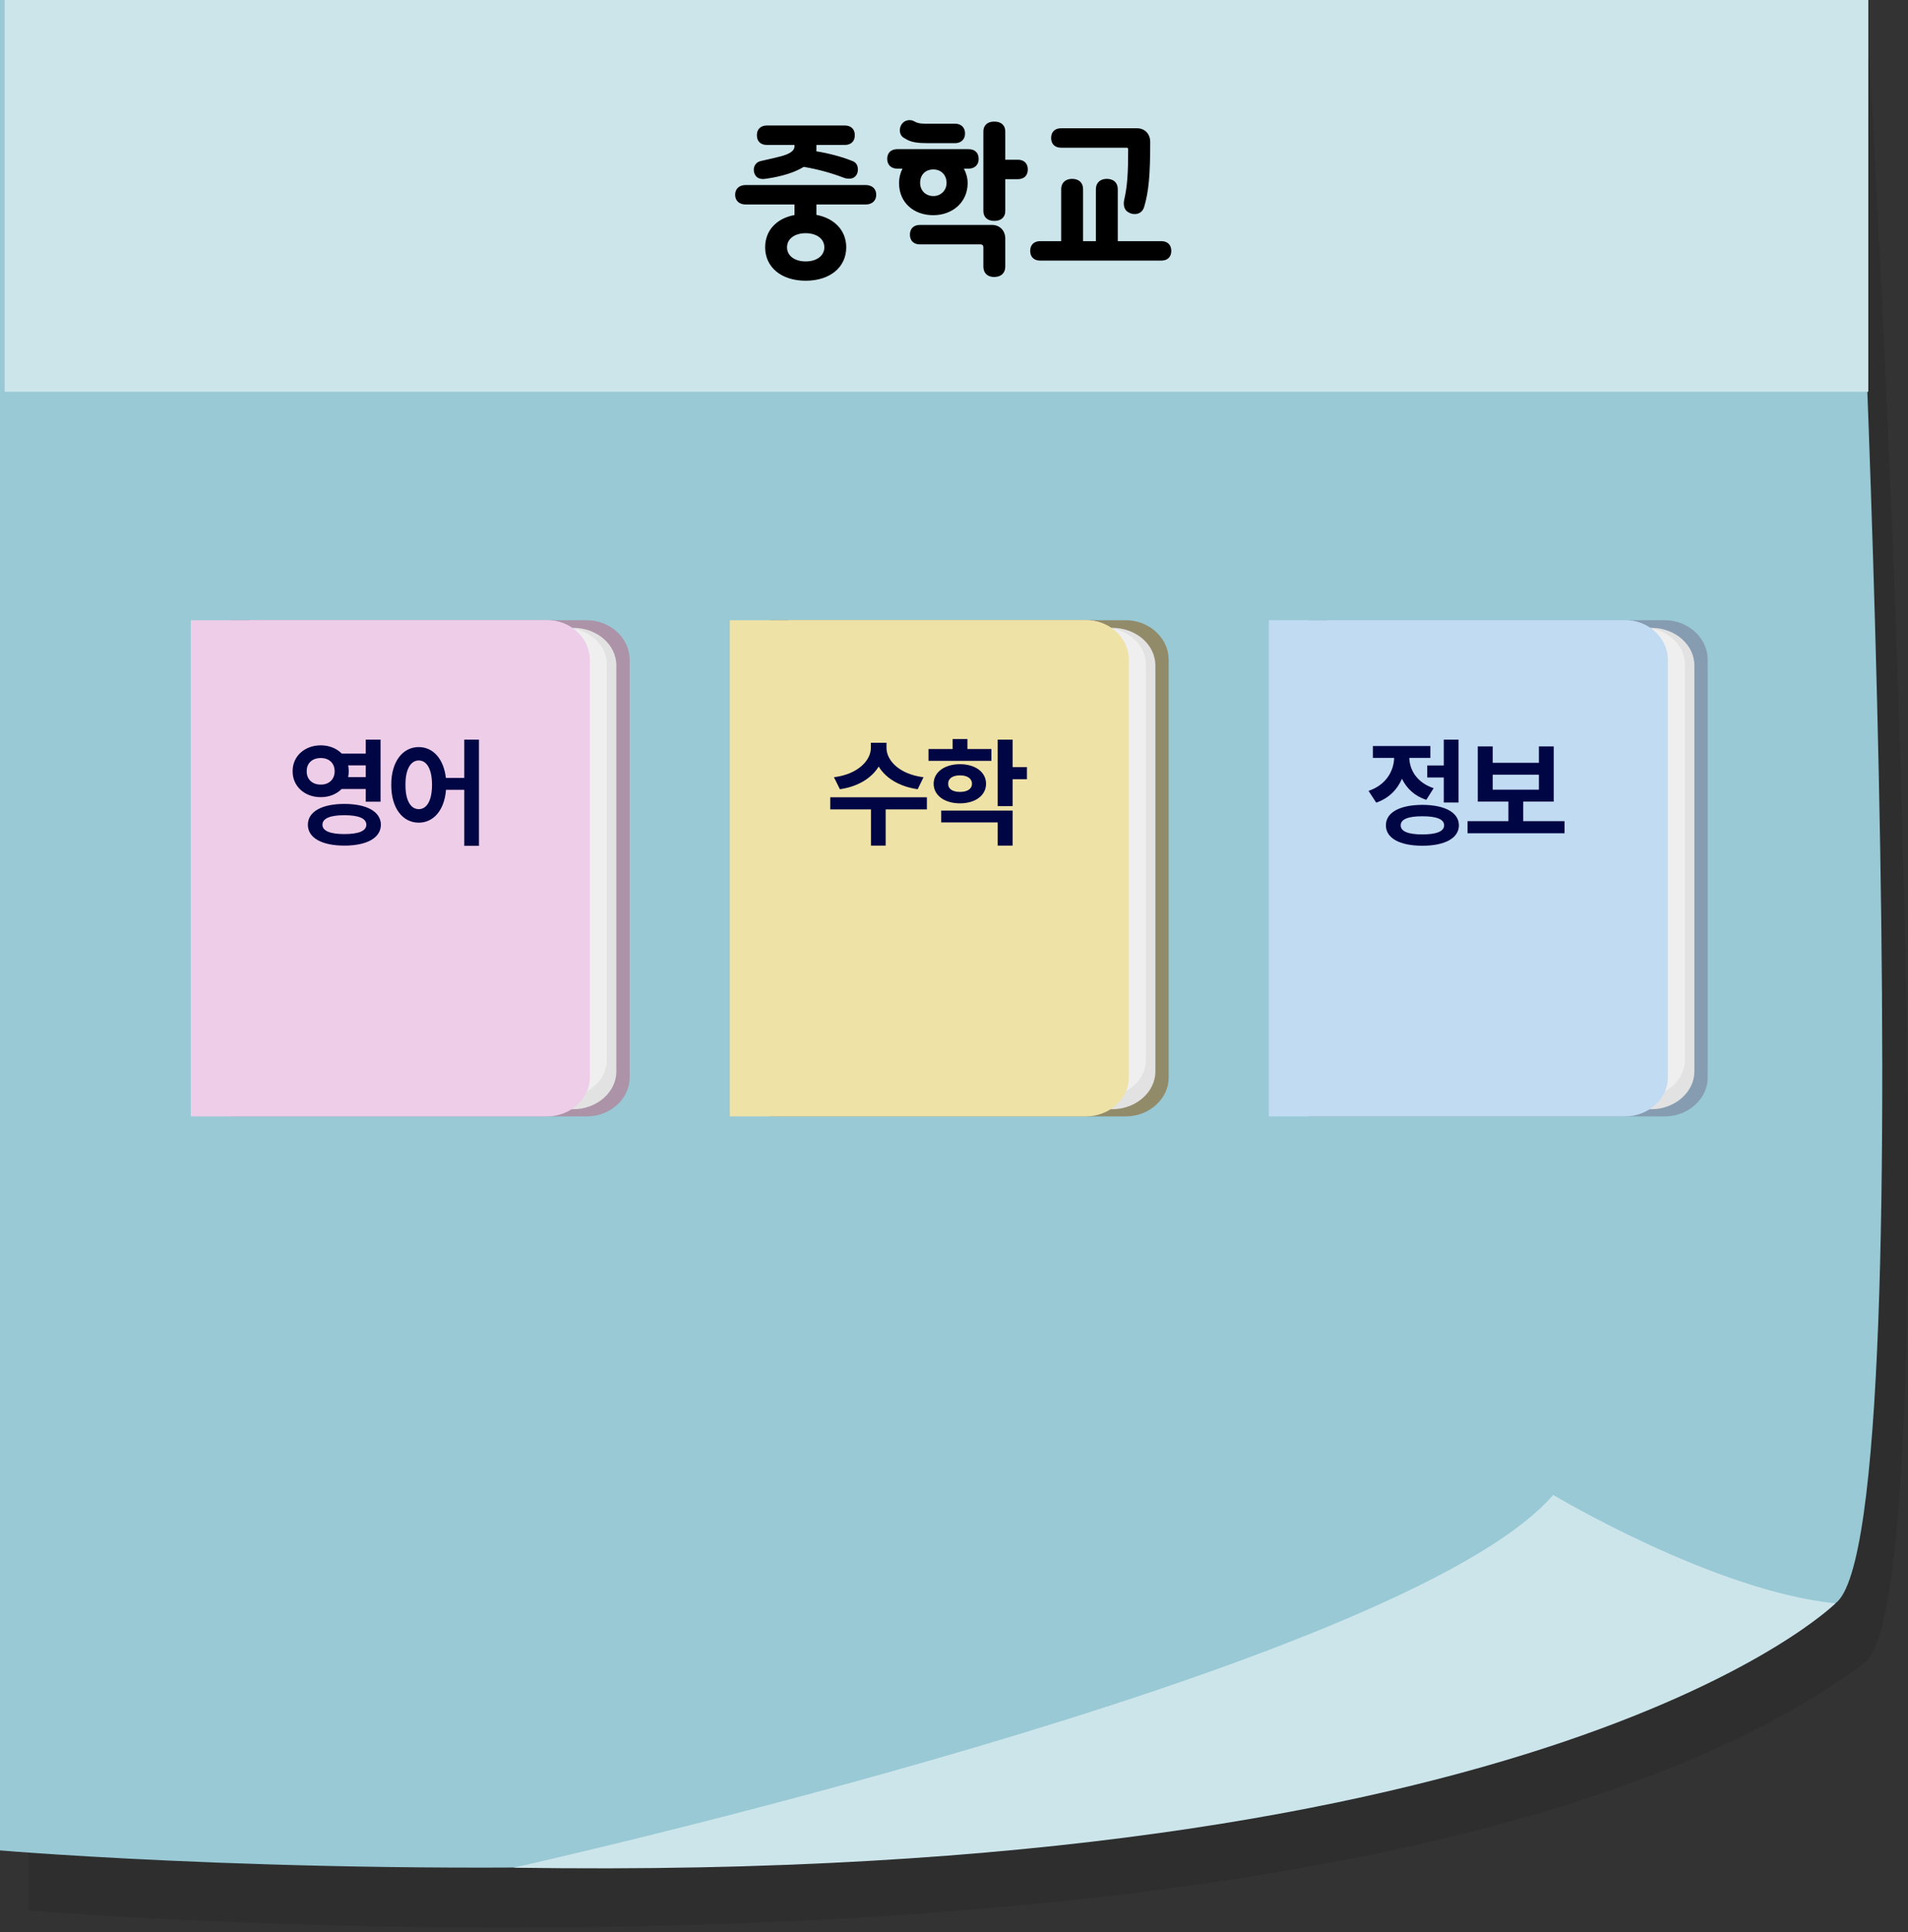 <svg width="400" height="405" viewBox="0 0 400 405" fill="none" xmlns="http://www.w3.org/2000/svg">
<rect x="0" y="0" width="400" height="405" fill="#333333" stroke="none"/>
<g clip-path="url(#clip0_1890_136)">
<path opacity="0.1" d="M390.778 348.642C288.629 424.455 5.972 400.45 5.972 400.45V12.59H391.894C391.894 12.59 410.867 333.741 390.778 348.642Z" fill="black"/>
<path d="M384.806 336.052C282.657 411.865 0 387.86 0 387.86V0H387.88C387.88 0 404.895 321.151 384.806 336.052Z" fill="#98C9D5"/>
<path d="M391.678 0H0.979V82.119H391.678V0Z" fill="#CCE5EB"/>
<path d="M107.71 391.463C107.71 391.463 294.033 349.973 325.616 313.339C325.616 313.339 359.332 333.526 384.806 336.071C384.806 336.071 325.733 394.811 107.71 391.483V391.463Z" fill="#CCE5EB"/>
<path d="M168.906 58.842C163.806 58.842 160.406 56.02 160.406 51.838C160.406 48.336 162.752 45.786 166.56 45.072V42.862H156.326C154.966 42.862 154.116 42.046 154.116 40.822C154.116 39.598 154.966 38.782 156.326 38.782H181.486C182.846 38.782 183.696 39.598 183.696 40.822C183.696 42.046 182.846 42.862 181.486 42.862H171.15V45.038C174.958 45.752 177.406 48.336 177.406 51.838C177.406 56.02 174.006 58.842 168.906 58.842ZM158.026 35.552C158.026 34.702 158.604 33.92 159.522 33.75C161.46 33.308 162.82 33.002 163.568 32.798C165.574 32.288 166.56 31.608 166.56 30.69V30.384H160.78C159.454 30.384 158.672 29.602 158.672 28.344C158.672 27.086 159.454 26.304 160.78 26.304H177.1C178.426 26.304 179.208 27.086 179.208 28.344C179.208 29.602 178.426 30.384 177.1 30.384H171.15V31.2C171.15 31.472 171.15 31.642 171.116 31.71C173.7 32.118 176.624 32.9 178.698 33.75C179.48 34.022 179.854 34.702 179.854 35.518C179.854 35.96 179.752 36.334 179.548 36.674C179.208 37.184 178.698 37.456 178.018 37.456C177.61 37.456 177.202 37.388 176.794 37.218C174.21 36.232 171.456 35.484 168.498 34.974C166.628 36.13 164.044 36.946 160.678 37.456L159.998 37.524C159.046 37.524 158.434 37.116 158.162 36.334C158.06 36.13 158.026 35.858 158.026 35.552ZM164.996 51.838C164.996 53.606 166.594 54.796 168.906 54.796C171.218 54.796 172.816 53.606 172.816 51.838C172.816 50.07 171.218 48.88 168.906 48.88C166.594 48.88 164.996 50.07 164.996 51.838ZM195.653 45.106C191.539 45.106 188.479 42.454 188.479 38.374C188.479 37.32 188.717 36.3 189.193 35.348H188.105C186.847 35.348 185.997 34.566 185.997 33.308C185.997 32.05 186.779 31.268 188.105 31.268H203.065C204.391 31.268 205.173 32.05 205.173 33.308C205.173 34.566 204.323 35.348 203.065 35.348H202.079C202.589 36.334 202.861 37.354 202.861 38.374C202.861 42.386 199.699 45.106 195.653 45.106ZM188.649 27.324C188.649 26.882 188.751 26.508 188.955 26.168C189.329 25.522 189.975 25.182 190.655 25.182C191.029 25.182 191.335 25.25 191.641 25.42L192.117 25.658C192.389 25.76 192.763 25.862 193.205 25.896C193.511 25.93 194.225 25.93 195.347 25.93H200.243C201.501 25.93 202.317 26.746 202.317 27.97C202.317 29.228 201.467 30.01 200.209 30.01H194.701C192.423 30.01 191.063 29.84 189.941 29.16L189.533 28.922C188.955 28.582 188.649 28.038 188.649 27.324ZM190.757 49.186C190.757 47.928 191.539 47.146 192.865 47.146H207.961C209.593 47.146 210.749 48.336 210.749 50.002V55.884C210.749 57.244 209.865 58.06 208.403 58.06C207.043 58.06 206.159 57.244 206.159 55.884V51.804C206.159 51.43 205.921 51.226 205.615 51.226H192.865C191.539 51.226 190.757 50.444 190.757 49.186ZM192.899 38.34C192.899 39.938 194.055 41.094 195.687 41.094C197.217 41.094 198.441 39.938 198.441 38.34C198.441 36.708 197.319 35.518 195.687 35.518C193.953 35.518 192.899 36.674 192.899 38.34ZM206.159 44.256V27.528C206.159 26.27 207.043 25.488 208.369 25.488H208.539C209.865 25.488 210.749 26.27 210.749 27.528V33.478H213.367C214.693 33.478 215.475 34.26 215.475 35.518C215.475 36.776 214.693 37.558 213.367 37.558H210.749V44.256C210.749 45.514 209.865 46.296 208.539 46.296H208.369C207.043 46.296 206.159 45.514 206.159 44.256ZM218.083 54.626C216.757 54.626 215.975 53.844 215.975 52.586C215.975 51.328 216.757 50.546 218.083 50.546H222.469V39.666C222.469 38.306 223.387 37.49 224.747 37.49C226.209 37.49 227.059 38.306 227.059 39.666V50.546H229.745V39.666C229.745 38.306 230.663 37.49 232.023 37.49C233.485 37.49 234.335 38.306 234.335 39.666V50.546H243.447C244.773 50.546 245.555 51.328 245.555 52.586C245.555 53.844 244.773 54.626 243.447 54.626H218.083ZM220.361 28.922C220.361 27.664 221.143 26.882 222.469 26.882H238.347C239.979 26.882 241.135 28.038 241.135 29.772C241.135 36.674 240.829 40.176 239.843 43.44C239.537 44.358 238.823 44.868 237.905 44.868C237.497 44.868 237.123 44.8 236.817 44.63C236.001 44.29 235.593 43.61 235.593 42.624C235.593 42.352 235.627 42.08 235.695 41.808C236.341 39.054 236.511 36.164 236.511 31.302C236.511 31.064 236.409 30.962 236.171 30.962H222.469C221.143 30.962 220.361 30.18 220.361 28.922Z" fill="black"/>
<path d="M122.959 130H48.346V234H123.058C127.927 234 132 230.3 132 225.9V138.1C131.901 133.7 127.927 130 122.959 130Z" fill="#AC93A8"/>
<path d="M120.176 131.6H44.073V232.5H120.176C125.144 232.5 129.217 228.9 129.217 224.6V139.5C129.217 135.1 125.144 131.6 120.176 131.6Z" fill="#E2E2E2"/>
<path d="M118.388 131.6H44.073V229.9H118.388C123.256 229.9 127.23 226.4 127.23 222.2V139.3C127.23 135 123.256 131.6 118.388 131.6Z" fill="#EFEFEF"/>
<path d="M114.712 130H40V234H114.712C119.581 234 123.654 230.3 123.654 225.9V138.1C123.555 133.7 119.581 130 114.712 130Z" fill="#EECDE9"/>
<path d="M114.713 130H52.32C52.32 130 44.868 193.4 60.367 209.1C71.594 220.4 115.905 218.7 115.905 218.7C120.078 218.7 123.456 215.6 123.456 211.8V138.1C123.555 133.7 119.581 130 114.713 130Z" fill="#EECDE9"/>
<path d="M67.254 156.226C69.024 156.226 70.574 156.873 71.648 157.959H76.678V155.029H79.778V168.042H76.678V165.381H71.624C70.55 166.455 69.012 167.102 67.254 167.09C63.885 167.114 61.321 164.795 61.346 161.67C61.321 158.496 63.885 156.226 67.254 156.226ZM67.254 158.887C65.52 158.887 64.275 159.912 64.3 161.67C64.275 163.379 65.52 164.478 67.254 164.453C68.939 164.478 70.159 163.379 70.159 161.67C70.159 159.912 68.939 158.887 67.254 158.887ZM72.186 168.506C76.897 168.506 79.827 170.117 79.852 172.876C79.827 175.635 76.897 177.246 72.186 177.246C67.498 177.246 64.544 175.635 64.544 172.876C64.544 170.117 67.498 168.506 72.186 168.506ZM72.186 170.874C69.231 170.874 67.596 171.533 67.596 172.876C67.596 174.17 69.231 174.829 72.186 174.829C75.189 174.829 76.8 174.17 76.8 172.876C76.8 171.533 75.189 170.874 72.186 170.874ZM72.991 160.425C73.064 160.815 73.113 161.243 73.113 161.67C73.113 162.097 73.064 162.5 72.991 162.891H76.678V160.425H72.991ZM87.787 156.592C90.79 156.592 93.024 159.07 93.476 163.062H97.333V155.029H100.409V177.295H97.333V165.552H93.5C93.17 169.824 90.888 172.437 87.787 172.437C84.418 172.437 82.001 169.385 82.025 164.502C82.001 159.668 84.418 156.592 87.787 156.592ZM87.787 159.399C86.127 159.399 84.98 161.206 85.004 164.502C84.98 167.822 86.127 169.604 87.787 169.604C89.472 169.604 90.57 167.822 90.57 164.502C90.57 161.206 89.472 159.399 87.787 159.399Z" fill="#000543"/>
<path d="M235.959 130H161.346V234H236.058C240.927 234 245 230.3 245 225.9V138.1C244.901 133.7 240.927 130 235.959 130Z" fill="#928B6A"/>
<path d="M233.176 131.6H157.073V232.5H233.176C238.144 232.5 242.217 228.9 242.217 224.6V139.5C242.217 135.1 238.144 131.6 233.176 131.6Z" fill="#E2E2E2"/>
<path d="M231.388 131.6H157.073V229.9H231.388C236.256 229.9 240.23 226.4 240.23 222.2V139.3C240.23 135 236.256 131.6 231.388 131.6Z" fill="#EFEFEF"/>
<path d="M227.712 130H153V234H227.712C232.581 234 236.654 230.3 236.654 225.9V138.1C236.555 133.7 232.581 130 227.712 130Z" fill="#EFE2A6"/>
<path d="M227.713 130H165.32C165.32 130 157.868 193.4 173.367 209.1C184.594 220.4 228.905 218.7 228.905 218.7C233.078 218.7 236.456 215.6 236.456 211.8V138.1C236.555 133.7 232.581 130 227.713 130Z" fill="#EFE2A6"/>
<path d="M185.845 156.763C185.845 159.375 188.506 162.28 193.608 162.915L192.388 165.43C188.506 164.868 185.662 163.074 184.209 160.669C182.744 163.074 179.924 164.868 176.079 165.43L174.834 162.915C179.888 162.28 182.573 159.375 182.573 156.763V155.688H185.845V156.763ZM194.316 167.114V169.653H185.674V177.246H182.598V169.653H174.053V167.114H194.316ZM207.843 157.007V159.473H194.659V157.007H199.713V154.907H202.813V157.007H207.843ZM201.251 160.181C204.474 160.181 206.72 161.841 206.72 164.282C206.72 166.724 204.474 168.384 201.251 168.384C198.028 168.384 195.733 166.724 195.733 164.282C195.733 161.841 198.028 160.181 201.251 160.181ZM201.251 162.524C199.762 162.524 198.761 163.135 198.785 164.282C198.761 165.405 199.762 165.991 201.251 165.991C202.74 165.991 203.766 165.405 203.766 164.282C203.766 163.135 202.74 162.524 201.251 162.524ZM212.286 155.029V160.791H215.289V163.33H212.286V168.97H209.161V155.029H212.286ZM212.286 169.897V177.246H209.161V172.388H197.32V169.897H212.286Z" fill="#000543"/>
<path d="M348.959 130H274.346V234H349.058C353.927 234 358 230.3 358 225.9V138.1C357.901 133.7 353.927 130 348.959 130Z" fill="#869CB0"/>
<path d="M346.176 131.6H270.073V232.5H346.176C351.144 232.5 355.217 228.9 355.217 224.6V139.5C355.217 135.1 351.144 131.6 346.176 131.6Z" fill="#E2E2E2"/>
<path d="M344.388 131.6H270.073V229.9H344.388C349.256 229.9 353.23 226.4 353.23 222.2V139.3C353.23 135 349.256 131.6 344.388 131.6Z" fill="#EFEFEF"/>
<path d="M340.712 130H266V234H340.712C345.581 234 349.654 230.3 349.654 225.9V138.1C349.555 133.7 345.581 130 340.712 130Z" fill="#C1DBF3"/>
<path d="M340.713 130H278.32C278.32 130 270.868 193.4 286.367 209.1C297.594 220.4 341.905 218.7 341.905 218.7C346.078 218.7 349.456 215.6 349.456 211.8V138.1C349.555 133.7 345.581 130 340.713 130Z" fill="#C1DBF3"/>
<path d="M305.778 155.029V168.213H302.678V162.964H299.211V160.449H302.678V155.029H305.778ZM298.186 168.701C302.922 168.726 305.827 170.288 305.852 172.998C305.827 175.684 302.922 177.271 298.186 177.271C293.449 177.271 290.544 175.684 290.544 172.998C290.544 170.288 293.449 168.726 298.186 168.701ZM298.186 171.094C295.231 171.094 293.645 171.704 293.645 172.998C293.645 174.268 295.231 174.902 298.186 174.902C301.14 174.902 302.751 174.268 302.751 172.998C302.751 171.704 301.14 171.094 298.186 171.094ZM299.87 156.372V158.862H295.451C295.524 161.45 297.087 164.062 300.554 165.21L299.016 167.651C296.562 166.858 294.877 165.247 293.913 163.232C292.924 165.503 291.154 167.334 288.518 168.237L286.906 165.771C290.556 164.551 292.192 161.646 292.277 158.862H287.81V156.372H299.87ZM327.996 172.119V174.658H307.659V172.119H316.229V168.018H309.808V156.445H312.933V159.888H322.625V156.445H325.726V168.018H319.329V172.119H327.996ZM312.933 165.527H322.625V162.378H312.933V165.527Z" fill="#000543"/>
</g>
<defs>
<clipPath id="clip0_1890_136">
<rect width="400" height="404.053" fill="white"/>
</clipPath>
</defs>
</svg>
